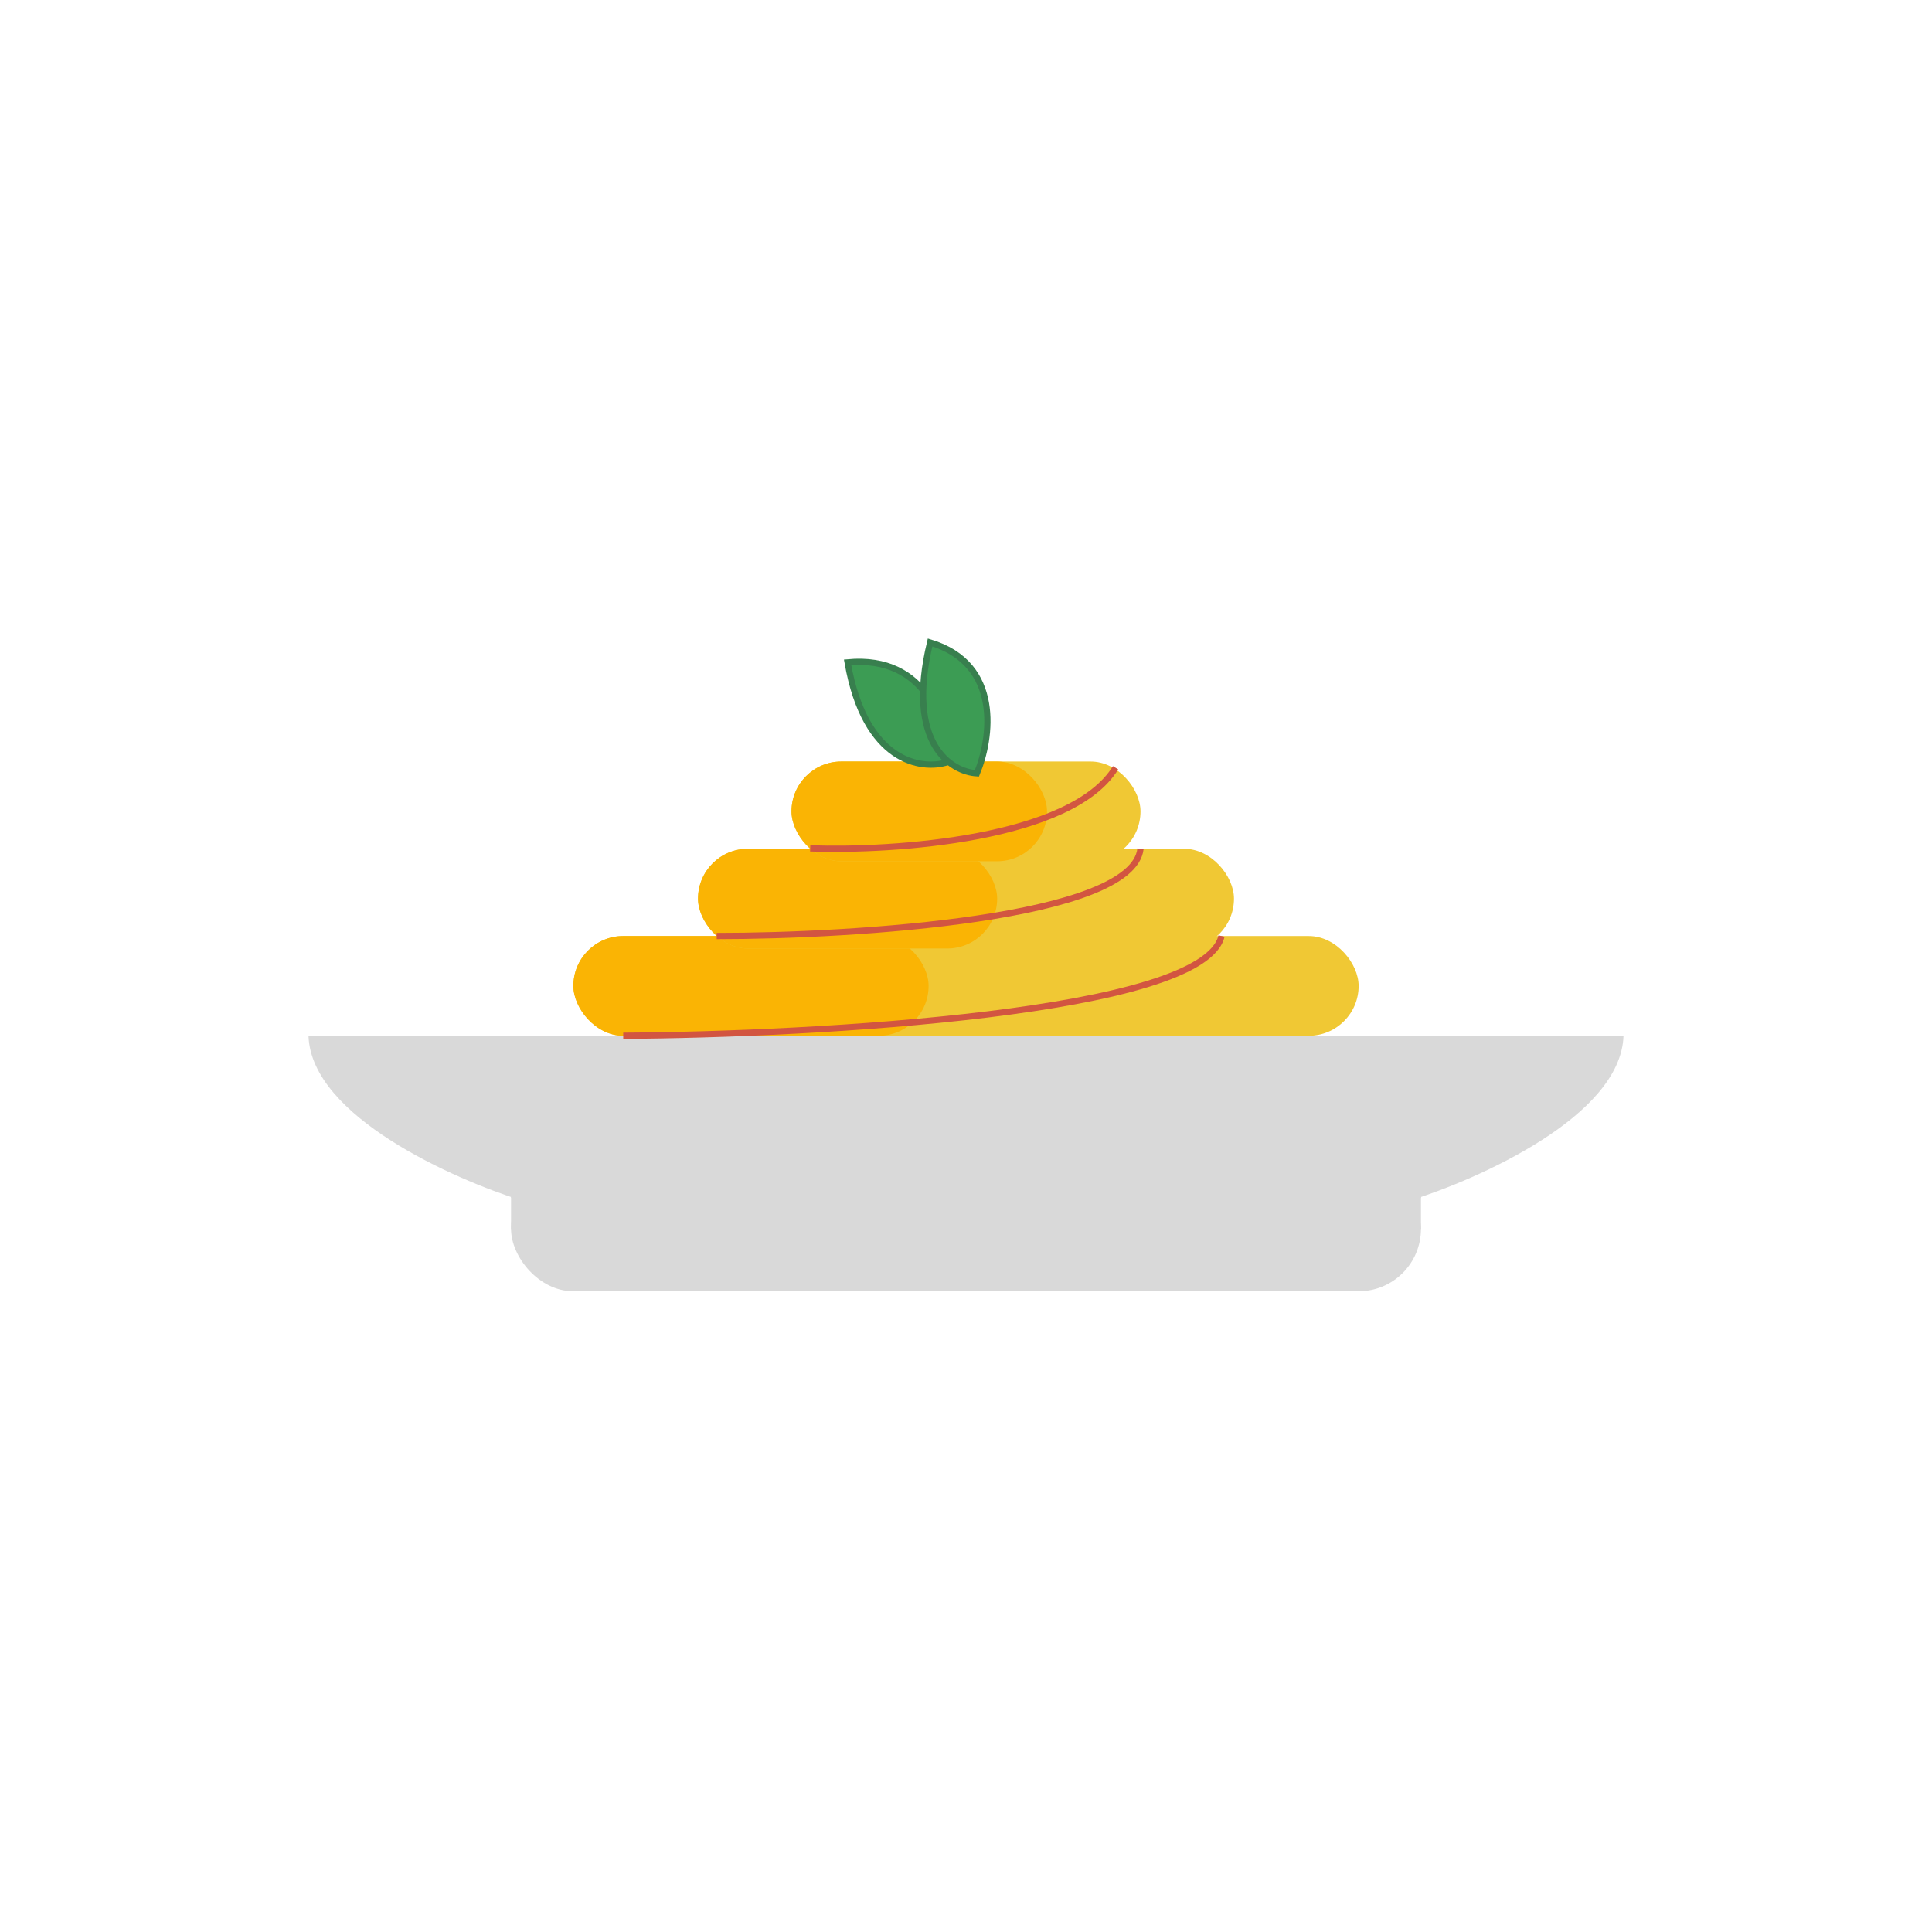 <svg width="310" height="310" viewBox="0 0 310 310" fill="none" xmlns="http://www.w3.org/2000/svg">
<rect x="82" y="187.192" width="146" height="20" rx="10" fill="#D9D9D9"/>
<rect x="82" y="187.192" width="146" height="10" fill="#D9D9D9"/>
<path d="M50.028 166.692C50.967 178.389 71.054 187.882 82.451 191.692L227.508 191.706C238.898 187.905 259.032 178.403 259.972 166.692H50.028Z" fill="#D9D9D9"/>
<path d="M84 192.192C72.838 188.725 50.412 178.672 50 166.192M226 192.192C237.162 188.725 259.588 178.672 260 166.192M50 166.692H260M82 191.692L228 191.706" stroke="#D9D9D9"/>
<rect x="92" y="150.192" width="126" height="16" rx="8" fill="#F0C834"/>
<rect x="92" y="150.192" width="57" height="16" rx="8" fill="#FAB404"/>
<rect x="112" y="136.192" width="86" height="16" rx="8" fill="#F0C834"/>
<rect x="112" y="136.192" width="48" height="16" rx="8" fill="#FAB404"/>
<rect x="127" y="122.192" width="56" height="16" rx="8" fill="#F0C834"/>
<rect x="127" y="122.192" width="41" height="16" rx="8" fill="#FAB404"/>
<path d="M100 166.192C130.809 166.014 193.14 162.565 196 150.192" stroke="#D25541"/>
<path d="M115 150.192C137.14 150.192 181.735 147.392 183 136.192" stroke="#D25541"/>
<path d="M130 136.126C143.397 136.605 171.953 134.689 179 123.192" stroke="#D25541"/>
<path d="M152 122.3C147.833 123.635 138.8 122.3 136 106.28C148.8 105.078 152 116.46 152 122.3Z" fill="#3C9C54" stroke="#387F4E"/>
<path d="M156.75 124.084C152.615 123.854 145.324 119.332 149.238 103.084C160.793 106.549 159.061 118.528 156.75 124.084Z" fill="#3C9C54" stroke="#387F4E"/>
</svg>
